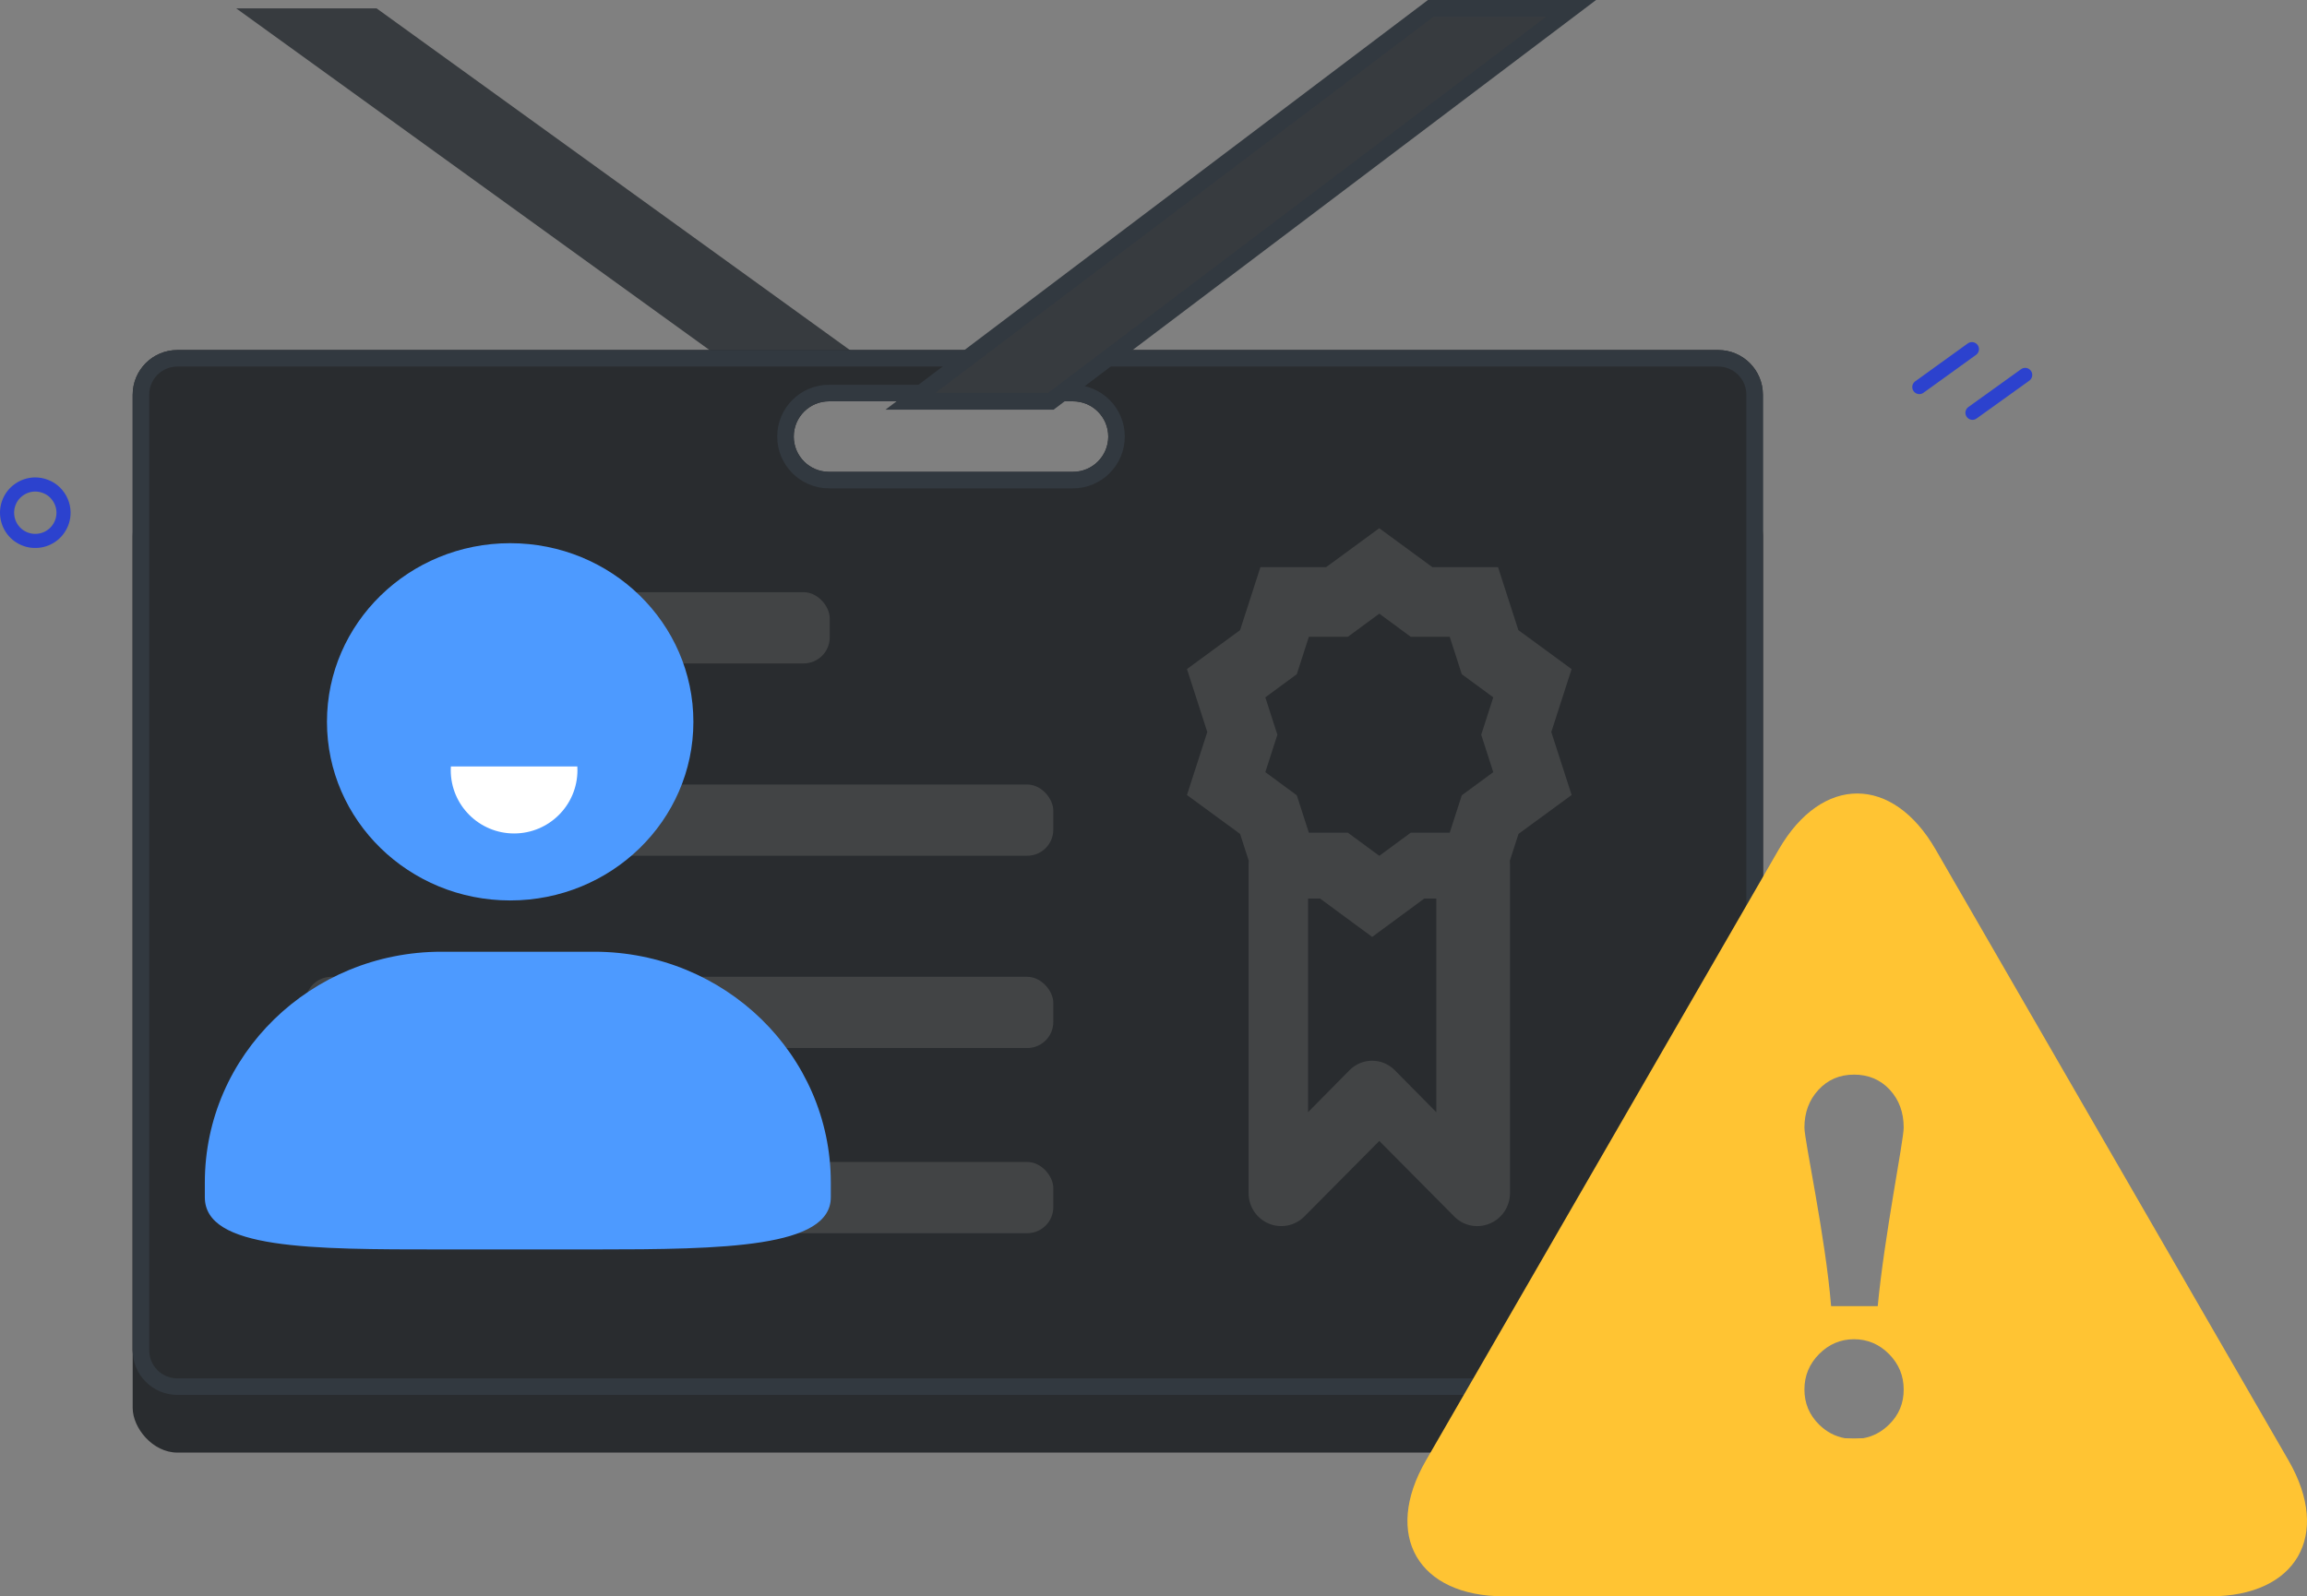 <?xml version="1.0" encoding="UTF-8"?>
<svg width="278.926px" height="193.057px" viewBox="0 0 278.926 193.057" version="1.1" xmlns="http://www.w3.org/2000/svg" xmlns:xlink="http://www.w3.org/1999/xlink">
    <rect x="0" y="0" width="278.926" height="193.057" fill="#808080" stroke="none"/>
    <title>license过期</title>
    <g id="新主题" stroke="none" stroke-width="1" fill="none" fill-rule="evenodd">
        <g id="v2.0插画库" transform="translate(-173.958, -10935.99)">
            <g id="license过期" transform="translate(174.812, 10937)">
                <polygon id="矩形备份-58" fill="#373B3F" points="27.701 -1.41014936e-12 44.675 -1.41014936e-12 102.972 42.097 85.998 42.097"></polygon>
                <g id="编组-11备份-3" transform="translate(15.188, 41.322)">
                    <rect id="矩形" fill="#292C2F" x="0" y="17.071" width="197.1" height="116.27" rx="5.4"></rect>
                    <path d="M191.7,0 C194.683,1.44570627e-14 197.1,2.418 197.1,5.4 L197.1,120.964 C197.1,123.946 194.683,126.364 191.7,126.364 L5.4,126.364 C2.418,126.364 5.64723959e-15,123.946 0,120.964 L0,5.4 C-1.25340945e-15,2.418 2.418,3.2123818e-15 5.4,0 L191.7,0 Z M113.686,6.202 L84.19,6.202 C81.835,6.202 79.927,8.111 79.927,10.466 C79.927,12.821 81.835,14.73 84.19,14.73 L113.686,14.73 C116.041,14.73 117.95,12.821 117.95,10.466 C117.95,8.111 116.041,6.202 113.686,6.202 Z" id="形状结合" fill="#292C2F"></path>
                    <path d="M191.7,0 C194.683,0 197.1,2.418 197.1,5.4 L197.1,120.964 C197.1,123.946 194.683,126.364 191.7,126.364 L5.4,126.364 C2.418,126.364 0,123.946 0,120.964 L0,5.4 C0,2.418 2.418,0 5.4,0 L191.7,0 Z M191.7,2 L5.4,2 C3.522,2 2,3.522 2,5.4 L2,120.964 C2,122.842 3.522,124.364 5.4,124.364 L191.7,124.364 C193.578,124.364 195.1,122.842 195.1,120.964 L195.1,5.4 C195.1,3.522 193.578,2 191.7,2 Z M113.686,4.202 C117.145,4.202 119.95,7.006 119.95,10.466 C119.95,13.925 117.145,16.73 113.686,16.73 L84.19,16.73 C80.731,16.73 77.927,13.925 77.927,10.466 C77.927,7.006 80.731,4.202 84.19,4.202 L113.686,4.202 Z M113.686,6.202 L84.19,6.202 C81.835,6.202 79.927,8.111 79.927,10.466 C79.927,12.821 81.835,14.73 84.19,14.73 L113.686,14.73 C116.041,14.73 117.95,12.821 117.95,10.466 C117.95,8.111 116.041,6.202 113.686,6.202 Z" id="形状结合" fill="#323940" fill-rule="nonzero"></path>
                    <g id="编组-15" transform="translate(20.875, 29.288)" fill="#424445">
                        <rect id="矩形" x="13.432" y="0" width="49.968" height="8.613" rx="3.15"></rect>
                        <rect id="矩形备份-52" x="13.432" y="23.257" width="77" height="8.613" rx="3.15"></rect>
                        <rect id="矩形备份-53" x="0" y="46.514" width="90.432" height="8.613" rx="3.15"></rect>
                        <rect id="矩形备份-57" x="0" y="68.907" width="90.432" height="8.613" rx="3.15"></rect>
                    </g>
                    <g id="编组-8" transform="translate(195.548, 84.501)"></g>
                </g>
                <path d="M165.901,62.872 L172.325,67.58 L180.266,67.58 L182.723,75.195 L189.147,79.903 L189.163,79.903 L186.705,87.519 L189.163,95.135 L182.739,99.842 L181.696,103.077 C181.705,103.201 181.71,103.326 181.712,103.451 L181.712,143.282 C181.711,144.893 180.748,146.346 179.27,146.962 C177.796,147.593 176.088,147.252 174.964,146.102 L165.909,136.973 L156.854,146.102 C155.724,147.244 154.022,147.586 152.544,146.968 C151.065,146.351 150.103,144.895 150.106,143.282 L150.106,103.451 C150.106,103.324 150.106,103.204 150.122,103.077 L149.078,99.843 L142.655,95.135 L145.112,87.519 L142.655,79.903 L149.078,75.196 L151.536,67.58 L159.477,67.58 L165.901,62.872 Z M158.746,107.657 L157.296,107.657 L157.296,133.495 L162.303,128.422 C163.817,126.889 166.27,126.889 167.784,128.422 L172.799,133.495 L172.799,107.657 L171.349,107.657 L165.047,112.299 L158.746,107.657 Z M165.909,73.207 L162.103,76.004 L157.393,76.004 L155.934,80.528 L152.129,83.325 L153.587,87.848 L152.129,92.372 L155.934,95.169 L157.393,99.692 L162.103,99.692 L165.909,102.49 L169.714,99.692 L174.425,99.692 L175.883,95.169 L179.689,92.372 L178.231,87.848 L179.689,83.325 L175.883,80.528 L174.425,76.004 L169.714,76.004 L165.909,73.207 Z" id="形状结合备份-2" fill="#424445"></path>
                <polygon id="矩形备份-59" stroke="#323940" stroke-width="2.02" fill="#373B3F" transform="translate(149.163, 23.762) scale(-1, 1) translate(-149.163, -23.762) " points="109.22 4.08840047e-13 126.194 4.08840047e-13 189.106 47.523 172.132 47.523"></polygon>
                <g id="编组-14备份" transform="translate(231.109, 39.612)" stroke="#2C42CE" stroke-dasharray="0,0" stroke-linecap="round" stroke-linejoin="round" stroke-width="1.707">
                    <g id="编组-7" transform="translate(6.491, 5.454) rotate(114) translate(-6.491, -5.454) translate(2.991, -0.094)">
                        <line x1="6.773" y1="7.152" x2="-4.92540896e-16" y2="11.095" id="路径-8备份" transform="translate(3.386, 9.123) scale(-1, 1) translate(-3.386, -9.123) "></line>
                        <line x1="7" y1="6.51885567e-17" x2="0.227" y2="3.96" id="路径-9备份" transform="translate(3.614, 1.98) scale(-1, 1) translate(-3.614, -1.98) "></line>
                    </g>
                </g>
                <path d="M4.657,57.822 C4.237,57.652 3.777,57.572 3.327,57.582 C2.657,57.602 2.007,57.812 1.457,58.202 C0.907,58.582 0.477,59.122 0.237,59.752 C-0.013,60.372 -0.063,61.062 0.077,61.712 C0.217,62.372 0.547,62.972 1.027,63.442 C1.507,63.912 2.117,64.222 2.777,64.352 C3.437,64.472 4.117,64.402 4.737,64.142 C5.357,63.882 5.887,63.442 6.257,62.882 C6.627,62.322 6.827,61.672 6.827,61.002 C6.827,60.542 6.737,60.092 6.557,59.672 C6.377,59.252 6.117,58.872 5.797,58.552 C5.467,58.232 5.087,57.982 4.657,57.822 Z" id="路径备份-49" stroke="#2C42CE" stroke-width="1.707" stroke-linecap="round" stroke-linejoin="round" stroke-dasharray="0,0"></path>
                <path d="M275.849,175.629 L233.173,101.728 C227.961,92.694 219.428,92.694 214.203,101.728 L171.54,175.629 C166.315,184.674 170.588,192.047 181.013,192.047 L266.364,192.047 C276.789,192.047 281.061,184.674 275.849,175.629 Z M227.54,171.274 C226.631,172.172 225.586,172.716 224.423,172.923 C224.052,172.943 223.69,172.953 223.309,172.953 C222.928,172.953 222.566,172.943 222.195,172.923 C221.022,172.716 219.987,172.163 219.078,171.274 C217.895,170.098 217.309,168.696 217.309,167.027 C217.309,165.377 217.895,163.945 219.078,162.75 C220.26,161.555 221.677,160.953 223.309,160.953 C224.941,160.953 226.358,161.555 227.54,162.75 C228.723,163.945 229.309,165.377 229.309,167.027 C229.319,168.686 228.732,170.108 227.54,171.274 Z M226.172,156.953 L220.534,156.953 C219.85,148.524 217.309,136.937 217.309,135.358 C217.309,133.552 217.866,132.032 218.99,130.808 C220.123,129.574 221.55,128.953 223.309,128.953 C225.058,128.953 226.495,129.565 227.628,130.779 C228.752,132.002 229.309,133.522 229.309,135.358 C229.309,136.937 226.964,148.524 226.172,156.953 L226.172,156.953 Z" id="形状备份-4" fill="#FFC433"></path>
                <g id="编组-24" transform="translate(23.911, 64.682)">
                    <path d="M36.915,0 C24.692,0 14.766,9.669 14.766,21.603 C14.766,33.536 24.688,43.206 36.915,43.206 C49.146,43.206 59.068,33.536 59.068,21.603 C59.068,9.669 49.155,0 36.915,0 Z" id="路径" fill="#4D9AFF"></path>
                    <path d="M28.616,49.408 C12.813,49.408 0,61.903 0,77.311 L0,79.104 C0,85.407 12.813,85.412 28.616,85.412 L47.076,85.412 C62.875,85.412 75.683,85.178 75.683,79.104 L75.683,77.311 C75.683,61.903 62.875,49.408 47.076,49.408 L28.616,49.408 L28.616,49.408 Z" id="路径" fill="#4D9AFF"></path>
                    <path d="M45.036,27.004 C45.045,27.153 45.05,27.303 45.05,27.454 C45.05,31.68 41.621,35.105 37.391,35.105 C33.161,35.105 29.733,31.68 29.733,27.454 C29.733,27.303 29.737,27.153 29.746,27.004 L45.036,27.004 Z" id="路径" fill="#FFFFFF"></path>
                </g>
            </g>
        </g>
    </g>
</svg>
